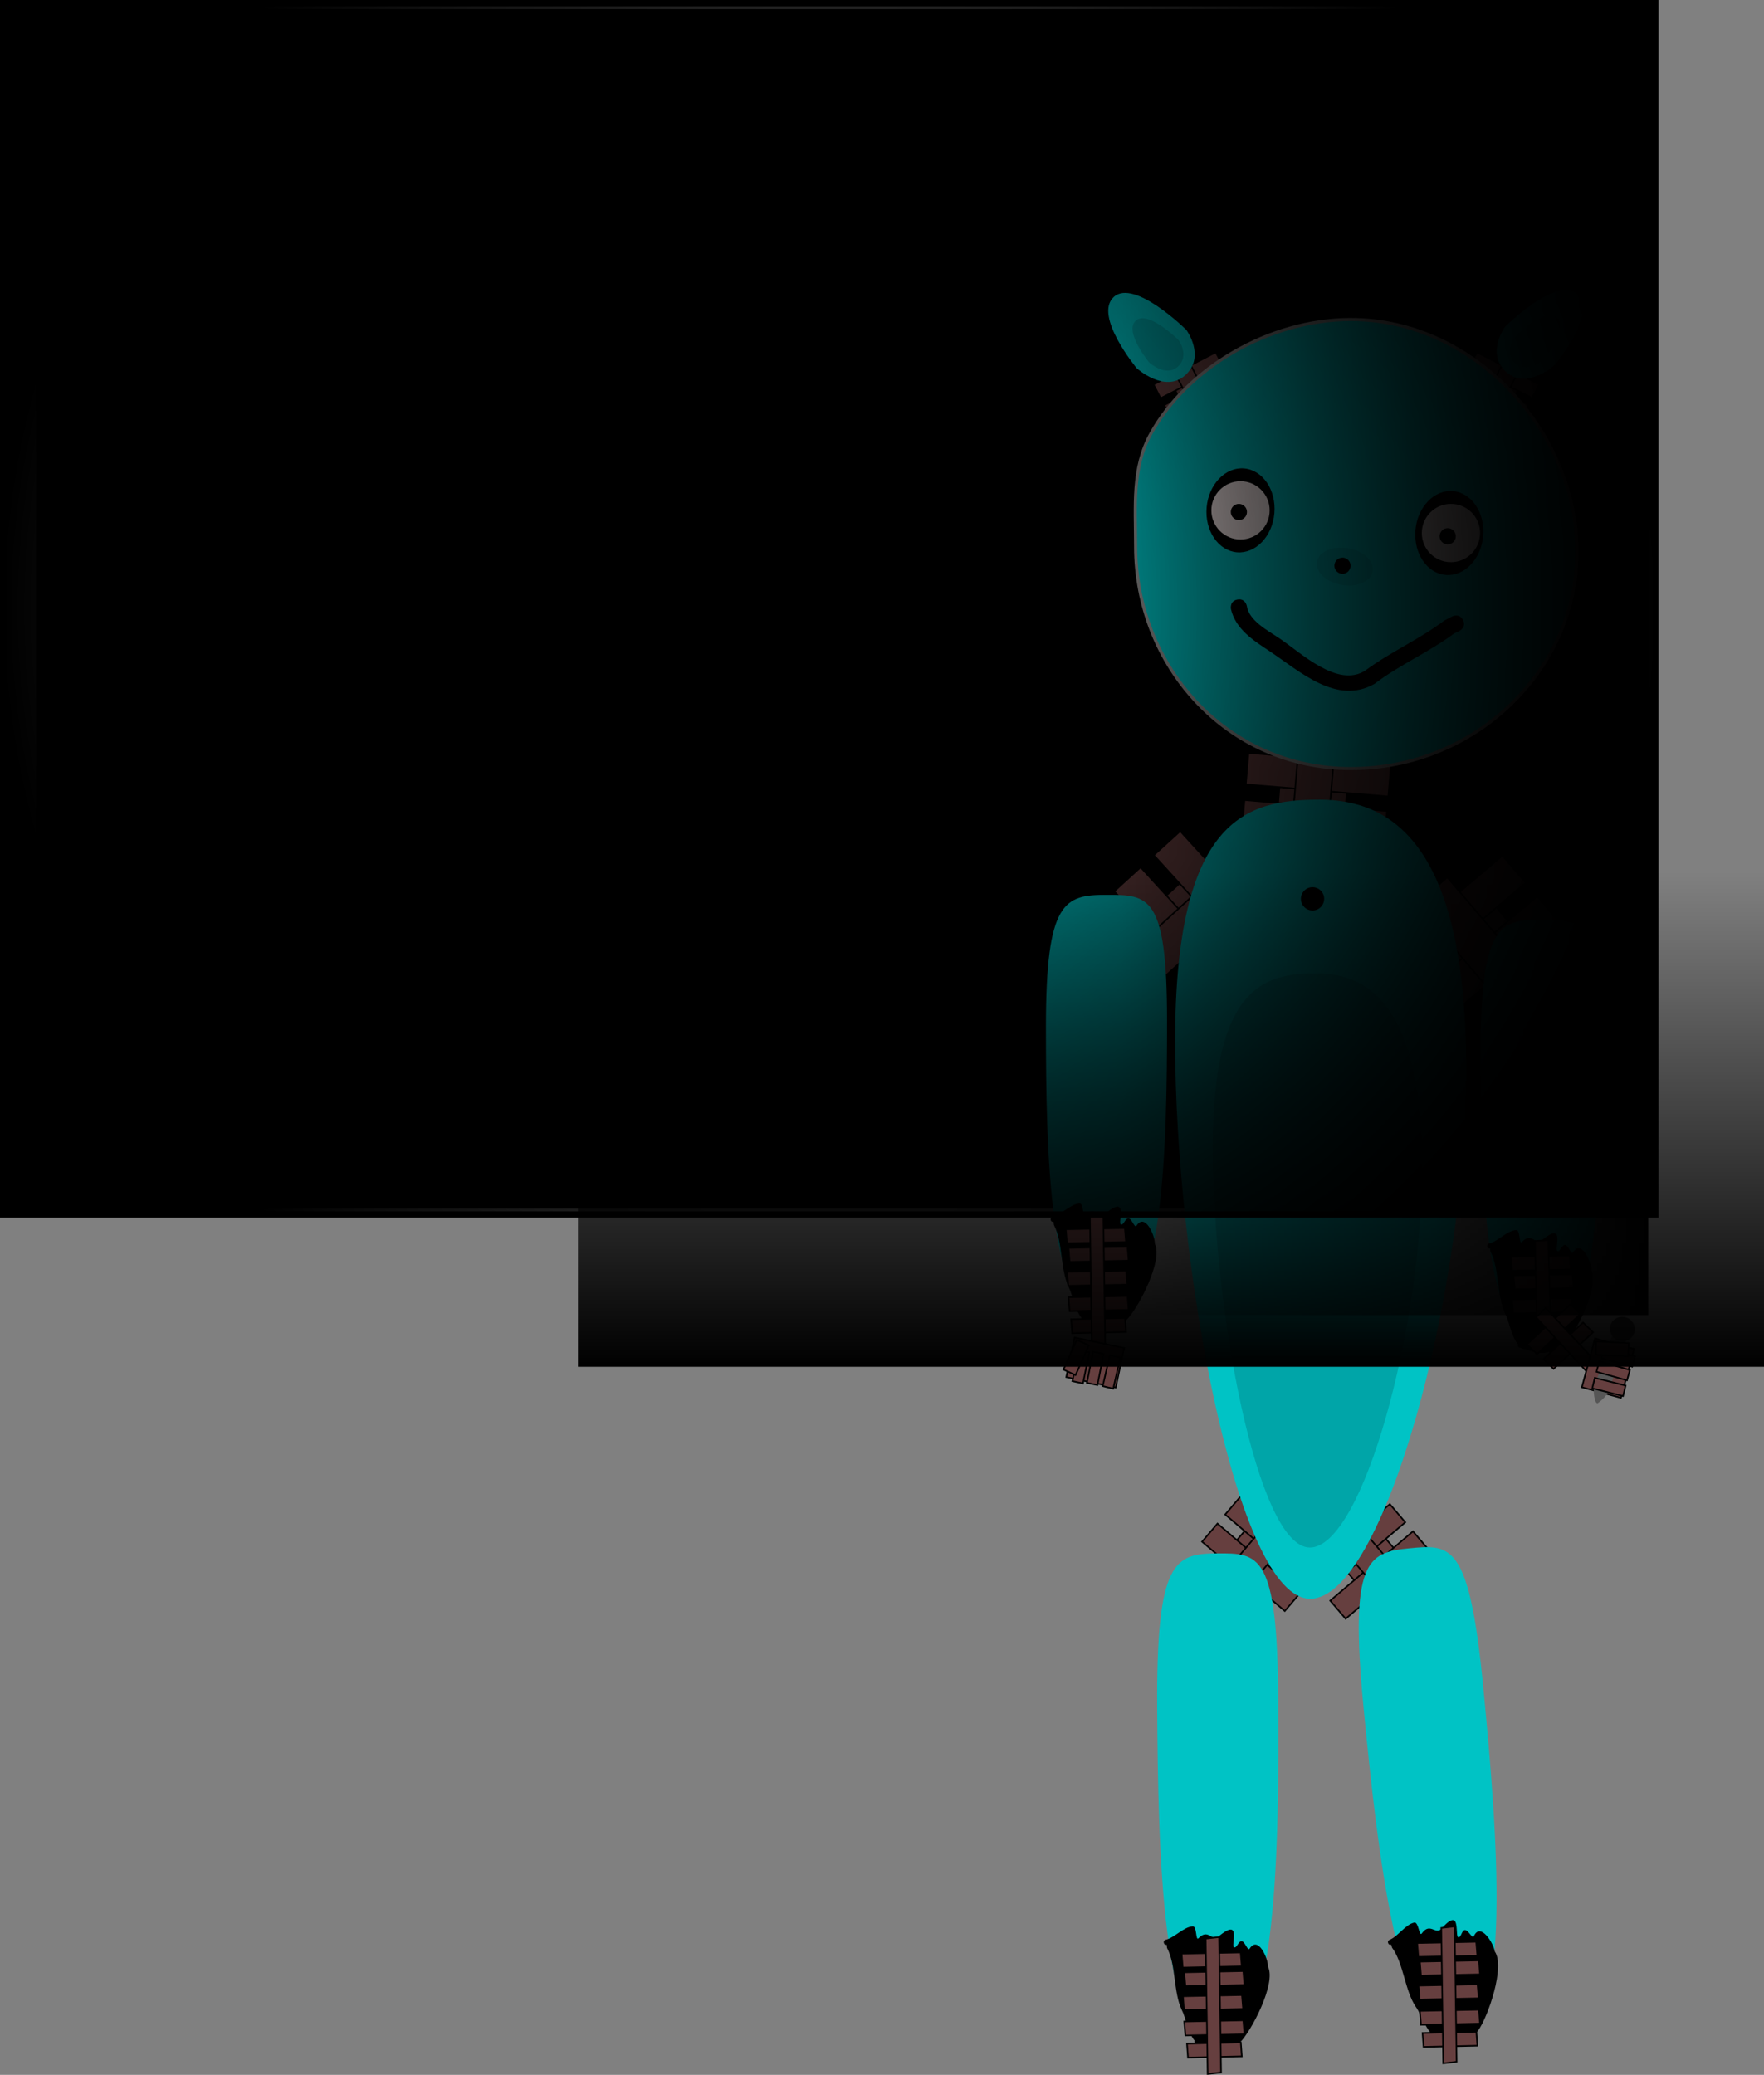 <svg version="1.1" xmlns="http://www.w3.org/2000/svg" xmlns:xlink="http://www.w3.org/1999/xlink" width="563.694" height="662.858" viewBox="0,0,563.694,662.858"><rect x="0" y="0" width="563.694" height="662.858" fill="#808080" stroke="none"/><defs><linearGradient x1="-12.461" y1="180" x2="492.461" y2="180" gradientUnits="userSpaceOnUse" id="color-1"><stop offset="0" stop-color="#000000"/><stop offset="1" stop-color="#000000"/></linearGradient><linearGradient x1="333.694" y1="224.656" x2="501.694" y2="224.656" gradientUnits="userSpaceOnUse" id="color-2"><stop offset="0" stop-color="#000000" stop-opacity="0"/><stop offset="1" stop-color="#000000"/></linearGradient><linearGradient x1="349.194" y1="264.156" x2="349.194" y2="422.156" gradientUnits="userSpaceOnUse" id="color-3"><stop offset="0" stop-color="#000000" stop-opacity="0"/><stop offset="1" stop-color="#000000"/></linearGradient><radialGradient cx="240" cy="180" r="264" gradientUnits="userSpaceOnUse" id="color-4"><stop offset="0" stop-color="#000000" stop-opacity="0"/><stop offset="1" stop-color="#000000"/></radialGradient></defs><g transform="translate(25,14.5)"><g data-paper-data="{&quot;isPaintingLayer&quot;:true}" fill-rule="nonzero" stroke-linecap="butt" stroke-linejoin="miter" stroke-miterlimit="10" stroke-dasharray="" stroke-dashoffset="0" style="mix-blend-mode: normal"><path d="M-12.461,370.593v-381.186h504.921v381.186z" data-paper-data="{&quot;index&quot;:null}" fill="url(#color-1)" stroke="#000000" stroke-width="2"/><g><g data-paper-data="{&quot;index&quot;:null}" fill="#663f3f" stroke="#000000" stroke-width="0.5"><path d="M409.67,492.631l-4.929,-5.791l12.409,-10.561l4.929,5.791z"/><path d="M419.043,491.073l-4.929,-5.791l12.409,-10.561l4.929,5.791z"/><path d="M397.793,494.18l-4.929,-5.791l12.409,-10.561l4.929,5.791z"/><path d="M405.01,502.66l-4.929,-5.791l12.409,-10.561l4.929,5.791z"/><path d="M411.65,482.387l-4.929,-5.791l12.409,-10.561l4.929,5.791z"/><path d="M421.19,500.301l-20.419,-23.991l6.618,-5.633l20.419,23.991z"/></g><g fill="#663f3f" stroke="#000000" stroke-width="0.5"><path d="M368.495,479.589l4.929,-5.791l12.409,10.561l-4.929,5.791z"/><path d="M359.123,478.031l4.929,-5.791l12.409,10.561l-4.929,5.791z"/><path d="M380.372,481.138l4.929,-5.791l12.409,10.561l-4.929,5.791z"/><path d="M373.155,489.617l4.929,-5.791l12.409,10.561l-4.929,5.791z"/><path d="M366.516,469.344l4.929,-5.791l12.409,10.561l-4.929,5.791z"/><path d="M362.766,492.187l20.419,-23.991l6.618,5.633l-20.419,23.991z"/></g><g data-paper-data="{&quot;index&quot;:null}" fill="#663f3f" stroke="#000000" stroke-width="0.5"><path d="M440.923,298.748l-7.4,-8.695l18.632,-15.858l7.4,8.695z"/><path d="M454.996,296.408l-7.4,-8.695l18.632,-15.858l7.4,8.695z"/><path d="M423.09,301.074l-7.4,-8.695l18.632,-15.858l7.4,8.695z"/><path d="M433.926,313.806l-7.4,-8.695l18.632,-15.858l7.4,8.695z"/><path d="M443.896,283.366l-7.4,-8.695l18.632,-15.858l7.4,8.695z"/><path d="M458.221,310.264l-30.659,-36.022l9.937,-8.458l30.659,36.022z"/></g><g fill="#663f3f" stroke="#000000" stroke-width="0.5"><path d="M344.718,274.341l8.437,-7.693l16.485,18.08l-8.437,7.693z"/><path d="M331.052,270.247l8.437,-7.693l16.485,18.08l-8.437,7.693z"/><path d="M362.116,278.896l8.437,-7.693l16.485,18.08l-8.437,7.693z"/><path d="M349.761,290.161l8.437,-7.693l16.485,18.08l-8.437,7.693z"/><path d="M343.707,258.707l8.437,-7.693l16.485,18.08l-8.437,7.693z"/><path d="M333.8,292.022l34.954,-31.871l8.792,9.643l-34.954,31.871z"/></g><g data-paper-data="{&quot;index&quot;:null}" fill="#663f3f" stroke="#000000" stroke-width="0.5"><path d="M448.561,109.196l2.266,-4.387l9.4,4.857l-2.266,4.387z"/><path d="M451.803,114.444l2.266,-4.387l9.4,4.857l-2.266,4.387z"/><path d="M444.707,102.441l2.266,-4.387l9.4,4.857l-2.266,4.387z"/><path d="M441.388,108.864l2.266,-4.387l9.4,4.857l-2.266,4.387z"/><path d="M455.203,107.864l2.266,-4.387l9.4,4.857l-2.266,4.387z"/><path d="M446.788,118.005l9.39,-18.173l5.013,2.59l-9.389,18.173z"/></g><g fill="#663f3f" stroke="#000000" stroke-width="0.5"><path d="M352.534,114.052l-2.266,-4.387l9.4,-4.857l2.266,4.387z"/><path d="M349.291,119.3l-2.266,-4.387l9.4,-4.857l2.266,4.387z"/><path d="M356.388,107.297l-2.266,-4.387l9.4,-4.857l2.266,4.387z"/><path d="M359.707,113.721l-2.266,-4.387l9.4,-4.857l2.266,4.387z"/><path d="M345.892,112.721l-2.266,-4.387l9.4,-4.857l2.266,4.387z"/><path d="M358.694,120.595l-9.389,-18.173l5.013,-2.59l9.389,18.173z"/></g><g fill="#663f3f" stroke="#000000" stroke-width="0.5"><path d="M383.133,245.596l0.854,-10.039l21.513,1.831l-0.854,10.039z"/><path d="M371.827,251.135l0.854,-10.039l21.513,1.831l-0.854,10.039z"/><path d="M397.132,238.12l0.854,-10.039l21.513,1.831l-0.854,10.039z"/><path d="M395.881,252.821l0.854,-10.039l21.513,1.831l-0.854,10.039z"/><path d="M373.109,236.076l0.854,-10.039l21.513,1.831l-0.854,10.039z"/><path d="M386.658,263.593l3.54,-41.592l11.474,0.976l-3.54,41.592z"/></g><path d="M478.934,161.715c0,37.709 -32.25,69.313 -72.244,69.313c-39.995,0 -68.796,-33.156 -68.796,-70.865c0,-12.977 -1.244,-25.102 4.86,-36.102c11.634,-20.966 37.705,-36.487 63.936,-36.487c39.995,0 72.244,36.432 72.244,74.141z" fill="#00c3c5" stroke="#929292" stroke-width="1"/><path d="M382.232,149.485c-0.643,7.4 -6.01,12.977 -11.987,12.457c-5.977,-0.52 -10.3,-6.94 -9.657,-14.339c0.643,-7.4 6.01,-12.977 11.987,-12.457c5.977,0.52 10.3,6.94 9.657,14.339z" fill="#000000" stroke="none" stroke-width="0"/><path d="M448.959,156.727c-0.643,7.4 -6.01,12.977 -11.987,12.457c-5.977,-0.52 -10.3,-6.94 -9.657,-14.339c0.643,-7.4 6.01,-12.977 11.987,-12.457c5.977,0.52 10.3,6.94 9.657,14.339z" fill="#000000" stroke="none" stroke-width="0"/><path d="M362.1,148.544c0,-5.142 4.169,-9.311 9.311,-9.311c5.142,0 9.311,4.169 9.311,9.311c0,5.142 -4.169,9.311 -9.311,9.311c-5.142,0 -9.311,-4.169 -9.311,-9.311z" fill="#fff1f1" stroke="none" stroke-width="0"/><path d="M429.344,155.786c0,-5.142 4.169,-9.311 9.311,-9.311c5.142,0 9.311,4.169 9.311,9.311c0,5.142 -4.169,9.311 -9.311,9.311c-5.142,0 -9.311,-4.169 -9.311,-9.311z" fill="#fff1f1" stroke="none" stroke-width="0"/><path d="M368.307,149.062c0,-1.428 1.158,-2.586 2.586,-2.586c1.428,0 2.586,1.158 2.586,2.586c0,1.428 -1.158,2.586 -2.586,2.586c-1.428,0 -2.586,-1.158 -2.586,-2.586z" fill="#000000" stroke="none" stroke-width="0.5"/><path d="M435.034,156.821c0,-1.428 1.158,-2.586 2.586,-2.586c1.428,0 2.586,1.158 2.586,2.586c0,1.428 -1.158,2.586 -2.586,2.586c-1.428,0 -2.586,-1.158 -2.586,-2.586z" fill="#000000" stroke="none" stroke-width="0.5"/><path d="M442.52,183.596c1.157,2.313 -1.157,3.47 -1.157,3.47l-1.674,0.79c-8.039,5.995 -17.56,10.093 -25.455,16.112c-12.118,6.888 -23.765,-3.929 -33.405,-10.345c-5.261,-3.502 -10.958,-7.071 -12.473,-13.536c0,0 -0.507,-2.536 2.029,-3.043c2.536,-0.507 3.043,2.029 3.043,2.029c0.651,4.666 6.637,7.821 10.287,10.258c6.803,4.542 18.778,16.167 27.632,10.345c7.981,-5.902 17.253,-9.941 25.237,-15.958l2.464,-1.279c0,0 2.313,-1.157 3.47,1.157z" fill="#000000" stroke="none" stroke-width="0.5"/><path d="M338.224,103.125c0,0 -13.86,-16.743 -7.325,-22.742c6.535,-6 23.21,10.516 23.21,10.516c0,0 6.226,8.428 -0.309,14.428c-6.535,6 -15.576,-2.201 -15.576,-2.201z" fill="#00c3c5" stroke="#000000" stroke-width="0"/><path d="M456.278,104.292c-6.535,-6 -0.309,-14.428 -0.309,-14.428c0,0 16.675,-16.515 23.21,-10.516c6.535,6 -7.325,22.742 -7.325,22.742c0,0 -9.041,8.201 -15.576,2.201z" data-paper-data="{&quot;index&quot;:null}" fill="#00c3c5" stroke="#000000" stroke-width="0"/><path d="M342.246,101.314c0,0 -8.153,-9.849 -4.309,-13.379c3.844,-3.529 13.654,6.186 13.654,6.186c0,0 3.663,4.958 -0.182,8.487c-3.844,3.529 -9.163,-1.295 -9.163,-1.295z" fill="#00a5a8" stroke="#000000" stroke-width="0"/><path d="M459.186,101.575c-3.844,-3.529 -0.182,-8.487 -0.182,-8.487c0,0 9.809,-9.715 13.654,-6.186c3.844,3.529 -4.309,13.379 -4.309,13.379c0,0 -5.319,4.824 -9.163,1.295z" data-paper-data="{&quot;index&quot;:null}" fill="#00a5a8" stroke="#000000" stroke-width="0"/><path d="M413.679,168.001c-0.548,3.239 -4.983,5.191 -9.907,4.358c-4.924,-0.832 -8.471,-4.133 -7.924,-7.372c0.548,-3.239 4.983,-5.191 9.907,-4.358c4.924,0.832 8.471,4.133 7.924,7.372z" fill="#00b1b4" stroke="none" stroke-width="0"/><path d="M401.412,166.235c0,-1.428 1.158,-2.586 2.586,-2.586c1.428,0 2.586,1.158 2.586,2.586c0,1.428 -1.158,2.586 -2.586,2.586c-1.428,0 -2.586,-1.158 -2.586,-2.586z" fill="#000000" stroke="none" stroke-width="0.5"/><path d="M443.55,327.31c0,71.525 -26.437,168.956 -49.868,168.956c-23.431,0 -43.169,-106.362 -43.169,-177.888c0,-71.525 22.716,-77.407 46.147,-77.407c23.431,0 46.891,14.813 46.891,86.339z" fill="#00c3c5" stroke="none" stroke-width="0"/><path d="M429.409,358.499c0,51.39 -18.995,121.392 -35.829,121.392c-16.835,0 -31.017,-76.42 -31.017,-127.81c0,-51.39 16.321,-55.616 33.156,-55.616c16.835,0 33.69,10.643 33.69,62.033z" data-paper-data="{&quot;index&quot;:null}" fill="#00a5a8" stroke="none" stroke-width="0"/><path d="M390.705,272.653c0,-2.055 1.666,-3.721 3.721,-3.721c2.055,0 3.721,1.666 3.721,3.721c0,2.055 -1.666,3.721 -3.721,3.721c-2.055,0 -3.721,-1.666 -3.721,-3.721z" fill="#000000" stroke="none" stroke-width="0.5"/><path d="M347.935,311.577c0,40.284 -0.949,94.049 -19.352,94.774c-18.371,0.724 -19.352,-52.505 -19.352,-92.789c0,-40.284 5.924,-42.177 19.352,-42.177c13.428,0 19.352,-0.092 19.352,40.192z" fill="#00c3c5" stroke="none" stroke-width="0"/><path d="M486.871,319.516c0,40.284 -0.949,94.049 -19.352,94.774c-18.371,0.724 -19.352,-52.505 -19.352,-92.789c0,-40.284 5.924,-42.177 19.352,-42.177c13.428,0 19.352,-0.092 19.352,40.192z" fill="#00c3c5" stroke="none" stroke-width="0"/><path d="M383.469,528.35c0.284,46.8 -0.285,109.266 -18.683,110.22c-18.365,0.952 -19.722,-60.879 -20.006,-107.679c-0.284,-46.8 5.626,-49.034 19.054,-49.116c13.428,-0.082 19.351,-0.225 19.635,46.575z" fill="#00c3c5" stroke="none" stroke-width="0"/><path d="M449.01,524.774c4.485,46.585 9.525,108.851 -8.712,111.452c-18.206,2.597 -25.108,-58.863 -29.592,-105.448c-4.485,-46.585 1.201,-49.342 14.567,-50.628c13.366,-1.287 19.252,-1.961 23.737,44.624z" fill="#00c3c5" stroke="none" stroke-width="0"/><path d="M358.576,638.907l-0.103,-0.069l-0.014,0.041l-1.26,-0.42c-0.304,-0.094 -0.525,-0.377 -0.525,-0.712c0,-0.113 0.025,-0.22 0.07,-0.316c-2.186,-2.611 -2.855,-7.469 -4.09,-9.789c-2.742,-5.736 -1.801,-14.36 -4.728,-19.859l-0.087,-0.843c0,0 0,-0.052 0.013,-0.131c-0.199,0.027 -0.769,0.044 -0.934,-0.614c-0.201,-0.803 0.602,-1.003 0.602,-1.003c2.839,-0.668 5.712,-4.12 8.625,-4.276c1.403,-0.075 0.869,4.799 1.846,3.789c3.391,-3.507 4.321,1.841 6.914,-0.984c0.719,-0.513 2.796,-2.264 3.838,-1.664c1.269,0.731 -0.106,5.18 0.549,5.529c0.894,0.476 1.348,-1.797 2.353,-1.923c1.181,-0.149 2.041,3.353 2.687,2.353c2.735,-4.234 5.922,3.188 5.874,5.828c2.638,5.277 -5.241,20.41 -8.956,24.169c-1.563,1.545 -2.548,1.796 -3.578,1.587c-0.047,0.038 -0.098,0.071 -0.153,0.097l-0.836,0.418l-0.141,-0.282c-1.994,0.756 -4.255,0.165 -6.382,-0.529l-0.273,-0.231c-0.383,0.018 -0.761,-0.022 -1.135,-0.161c-0.003,-0.001 -0.006,-0.002 -0.009,-0.003c-0.055,-0.001 -0.111,-0.001 -0.168,-0.002z" fill="#000000" stroke="none" stroke-width="0.5"/><path d="M446.203,635.926c0.252,0.119 0.426,0.376 0.426,0.673c0,0.297 -0.174,0.554 -0.426,0.673l-0.836,0.418c-2.592,1.239 -5.377,0.032 -7.989,0.079c0,0 -0.744,0 -0.744,-0.744c0,-0.083 0.009,-0.156 0.026,-0.222c-0.497,0.145 -1,0.211 -1.52,0.101c-4.059,-0.854 -5.732,-7.594 -7.696,-10.245c-3.559,-5.267 -3.904,-13.937 -7.611,-18.943l-0.211,-0.821c0,0 -0.008,-0.052 -0.006,-0.131c-0.193,0.056 -0.754,0.158 -1.015,-0.47c-0.317,-0.764 0.447,-1.081 0.447,-1.081c2.709,-1.08 5.041,-4.918 7.898,-5.503c1.376,-0.282 1.569,4.618 2.386,3.474c2.835,-3.969 4.546,1.182 6.693,-1.995c0.635,-0.614 2.43,-2.652 3.55,-2.213c1.363,0.535 0.661,5.139 1.36,5.387c0.955,0.339 1.068,-1.976 2.043,-2.25c1.146,-0.322 2.514,3.014 3.005,1.93c2.079,-4.592 6.328,2.278 6.671,4.896c3.389,4.829 -2.168,20.96 -5.286,25.227c-0.564,0.754 -1.059,1.256 -1.522,1.581zM442.725,636.85c-0.071,-0.014 -0.143,-0.028 -0.215,-0.044c-0.025,0.017 -0.052,0.034 -0.081,0.05c0.099,-0 0.198,-0.002 0.296,-0.006z" fill="#000000" stroke="none" stroke-width="0.5"/><path d="M322.424,407.962l-0.103,-0.069l-0.014,0.041l-1.26,-0.42c-0.304,-0.094 -0.525,-0.377 -0.525,-0.712c0,-0.113 0.025,-0.22 0.07,-0.316c-2.186,-2.611 -2.855,-7.469 -4.09,-9.789c-2.742,-5.736 -1.801,-14.36 -4.728,-19.859l-0.087,-0.843c0,0 0,-0.052 0.013,-0.131c-0.199,0.027 -0.769,0.044 -0.934,-0.614c-0.201,-0.803 0.602,-1.003 0.602,-1.003c2.839,-0.668 5.712,-4.12 8.625,-4.276c1.403,-0.075 0.869,4.799 1.846,3.789c3.391,-3.507 4.321,1.841 6.914,-0.984c0.719,-0.513 2.796,-2.264 3.838,-1.664c1.269,0.731 -0.106,5.18 0.549,5.529c0.894,0.476 1.348,-1.797 2.353,-1.923c1.181,-0.149 2.041,3.353 2.687,2.353c2.735,-4.234 5.922,3.188 5.874,5.828c2.638,5.277 -5.241,20.41 -8.956,24.169c-1.563,1.545 -2.548,1.796 -3.578,1.587c-0.047,0.038 -0.098,0.071 -0.153,0.097l-0.836,0.418l-0.141,-0.282c-1.994,0.756 -4.255,0.165 -6.382,-0.529l-0.273,-0.231c-0.383,0.018 -0.761,-0.022 -1.135,-0.161c-0.003,-0.001 -0.006,-0.002 -0.009,-0.003c-0.055,-0.001 -0.111,-0.001 -0.168,-0.002z" fill="#000000" stroke="none" stroke-width="0.5"/><path d="M461.927,416.468l-0.103,-0.069l-0.014,0.041l-1.26,-0.42c-0.304,-0.094 -0.525,-0.377 -0.525,-0.712c0,-0.113 0.025,-0.22 0.07,-0.316c-2.186,-2.611 -2.855,-7.469 -4.09,-9.789c-2.742,-5.736 -1.801,-14.36 -4.728,-19.859l-0.087,-0.843c0,0 0,-0.052 0.013,-0.131c-0.199,0.027 -0.769,0.044 -0.934,-0.614c-0.201,-0.803 0.602,-1.003 0.602,-1.003c2.839,-0.668 5.712,-4.12 8.625,-4.276c1.403,-0.075 0.869,4.799 1.846,3.789c3.391,-3.507 4.321,1.841 6.914,-0.984c0.719,-0.513 2.796,-2.264 3.838,-1.664c1.269,0.731 -0.106,5.18 0.549,5.529c0.894,0.476 1.348,-1.797 2.353,-1.923c1.181,-0.149 2.041,3.353 2.687,2.353c2.735,-4.234 5.922,3.188 5.874,5.828c2.638,5.277 -5.241,20.41 -8.956,24.169c-1.563,1.545 -2.548,1.796 -3.578,1.587c-0.047,0.038 -0.098,0.071 -0.153,0.097l-0.836,0.418l-0.141,-0.282c-1.994,0.756 -4.255,0.165 -6.382,-0.529l-0.273,-0.231c-0.383,0.018 -0.761,-0.022 -1.135,-0.161c-0.003,-0.001 -0.006,-0.002 -0.009,-0.003c-0.055,-0.001 -0.111,-0.001 -0.168,-0.002z" fill="#000000" stroke="none" stroke-width="0.5"/><g fill="#663f3f" stroke="#000000" stroke-width="0.5"><path d="M353.801,635.781l-0.361,-4.451l18.866,-0.391l0.361,4.451z"/><path d="M354.633,642.841l-0.329,-4.451l17.196,-0.391l0.329,4.451z"/><path d="M353.376,627.7l-0.361,-4.451l18.866,-0.391l0.361,4.451z"/><path d="M353.801,620.045l-0.361,-4.451l18.866,-0.391l0.361,4.451z"/><path d="M352.951,614.09l-0.361,-4.451l18.866,-0.391l0.361,4.451z"/><path d="M360.917,648.078l-0.636,-43.253l4.275,-0.49l0.636,43.253z"/></g><g fill="#663f3f" stroke="#000000" stroke-width="0.5"><path d="M429.082,632.379l-0.361,-4.451l18.866,-0.391l0.361,4.451z"/><path d="M429.914,639.439l-0.329,-4.451l17.196,-0.391l0.329,4.451z"/><path d="M428.657,624.298l-0.361,-4.451l18.866,-0.391l0.361,4.451z"/><path d="M429.082,616.642l-0.361,-4.451l18.866,-0.391l0.361,4.451z"/><path d="M428.231,610.688l-0.361,-4.451l18.866,-0.391l0.361,4.451z"/><path d="M436.198,644.675l-0.636,-43.253l4.275,-0.49l0.636,43.253z"/></g><g fill="#663f3f" stroke="#000000" stroke-width="0.5"><path d="M316.799,404.368l-0.361,-4.451l18.866,-0.391l0.361,4.451z"/><path d="M317.631,411.427l-0.329,-4.451l17.196,-0.391l0.329,4.451z"/><path d="M316.374,396.287l-0.361,-4.451l18.866,-0.391l0.361,4.451z"/><path d="M316.799,388.631l-0.361,-4.451l18.866,-0.391l0.361,4.451z"/><path d="M315.948,382.677l-0.361,-4.451l18.866,-0.391l0.361,4.451z"/><path d="M323.915,416.664l-0.636,-43.253l4.275,-0.49l0.636,43.253z"/></g><g fill="#663f3f" stroke="#000000" stroke-width="0.5"><path d="M458.584,405.064l-0.361,-4.451l18.866,-0.391l0.361,4.451z"/><path d="M459.009,397.408l-0.361,-4.451l18.866,-0.391l0.361,4.451z"/><path d="M458.158,391.454l-0.361,-4.451l18.866,-0.391l0.361,4.451z"/><path d="M466.125,406.225l-0.636,-24.251l4.275,-0.275l0.636,24.251z"/></g><path d="M466.149,418.082l-3.219,-3.096l13.876,-12.788l3.219,3.096z" fill="#663f3f" stroke="#000000" stroke-width="0.5"/><path d="M471.447,422.82l-3.195,-3.117l12.625,-11.682l3.195,3.117z" fill="#663f3f" stroke="#000000" stroke-width="0.5"/><path d="M482.407,424.096l-16.538,-17.749l3.021,-3.037l16.538,17.749z" fill="#663f3f" stroke="#000000" stroke-width="0.5"/><path d="M492.976,432.074l-12.482,-3.372l4.215,-15.603l12.482,3.372z" fill="#663f3f" stroke="#000000" stroke-width="0.5"/><path d="M484.965,433.466c0,0 -1.246,-2.876 -0.317,-5.523c1.531,-4.36 6.079,-17.314 6.079,-17.314l4.544,1.595c0,0 -4.507,12.839 -6.04,17.203c-0.941,2.681 -3.817,4.448 -3.817,4.448z" fill="#565656" stroke="none" stroke-width="0"/><path d="M497.177,411.412c-0.714,2.033 -2.973,3.092 -5.047,2.364c-2.073,-0.728 -3.175,-2.967 -2.461,-5c0.714,-2.033 2.973,-3.092 5.047,-2.364c2.073,0.728 3.175,2.967 2.461,5z" fill="#2b2b2b" stroke="none" stroke-width="0"/><path d="M494.929,426.495l-9.764,-2.75l0.901,-3.321l9.764,2.75z" fill="#663f3f" stroke="#000000" stroke-width="0.5"/><path d="M496.572,422.136l-9.782,-2.687l0.88,-3.327l9.782,2.687z" fill="#663f3f" stroke="#000000" stroke-width="0.5"/><path d="M493.66,431.51l-9.839,-2.471l0.806,-3.345l9.839,2.471z" fill="#663f3f" stroke="#000000" stroke-width="0.5"/><path d="M495.268,418.825l-10.394,-0.532l0.202,-4.248l10.394,0.532z" fill="#663f3f" stroke="#000000" stroke-width="0.5"/><path d="M315.733,425.457l2.668,-12.651l15.814,3.335l-2.668,12.651z" data-paper-data="{&quot;index&quot;:null}" fill="#663f3f" stroke="#000000" stroke-width="0.5"/><path d="M322.322,427.29l1.987,-9.948l3.368,0.706l-1.987,9.948z" data-paper-data="{&quot;index&quot;:null}" fill="#663f3f" stroke="#000000" stroke-width="0.5"/><path d="M317.697,426.752l2.051,-9.935l3.363,0.728l-2.051,9.935z" data-paper-data="{&quot;index&quot;:null}" fill="#663f3f" stroke="#000000" stroke-width="0.5"/><path d="M327.387,428.343l2.27,-9.887l3.346,0.802l-2.27,9.887z" data-paper-data="{&quot;index&quot;:null}" fill="#663f3f" stroke="#000000" stroke-width="0.5"/><path d="M314.828,423.063l4.249,-9.501l3.876,1.75l-4.249,9.501z" data-paper-data="{&quot;index&quot;:null}" fill="#663f3f" stroke="#000000" stroke-width="0.5"/></g><path d="M333.694,405.656v-362h168v362z" fill="url(#color-2)" stroke="#000000" stroke-width="0"/><path d="M159.694,422.156v-158h379v158z" fill="url(#color-3)" stroke="#000000" stroke-width="0"/><path d="M-24,373.5v-387h528v387z" fill="url(#color-4)" stroke="#000000" stroke-width="2"/></g></g></svg>